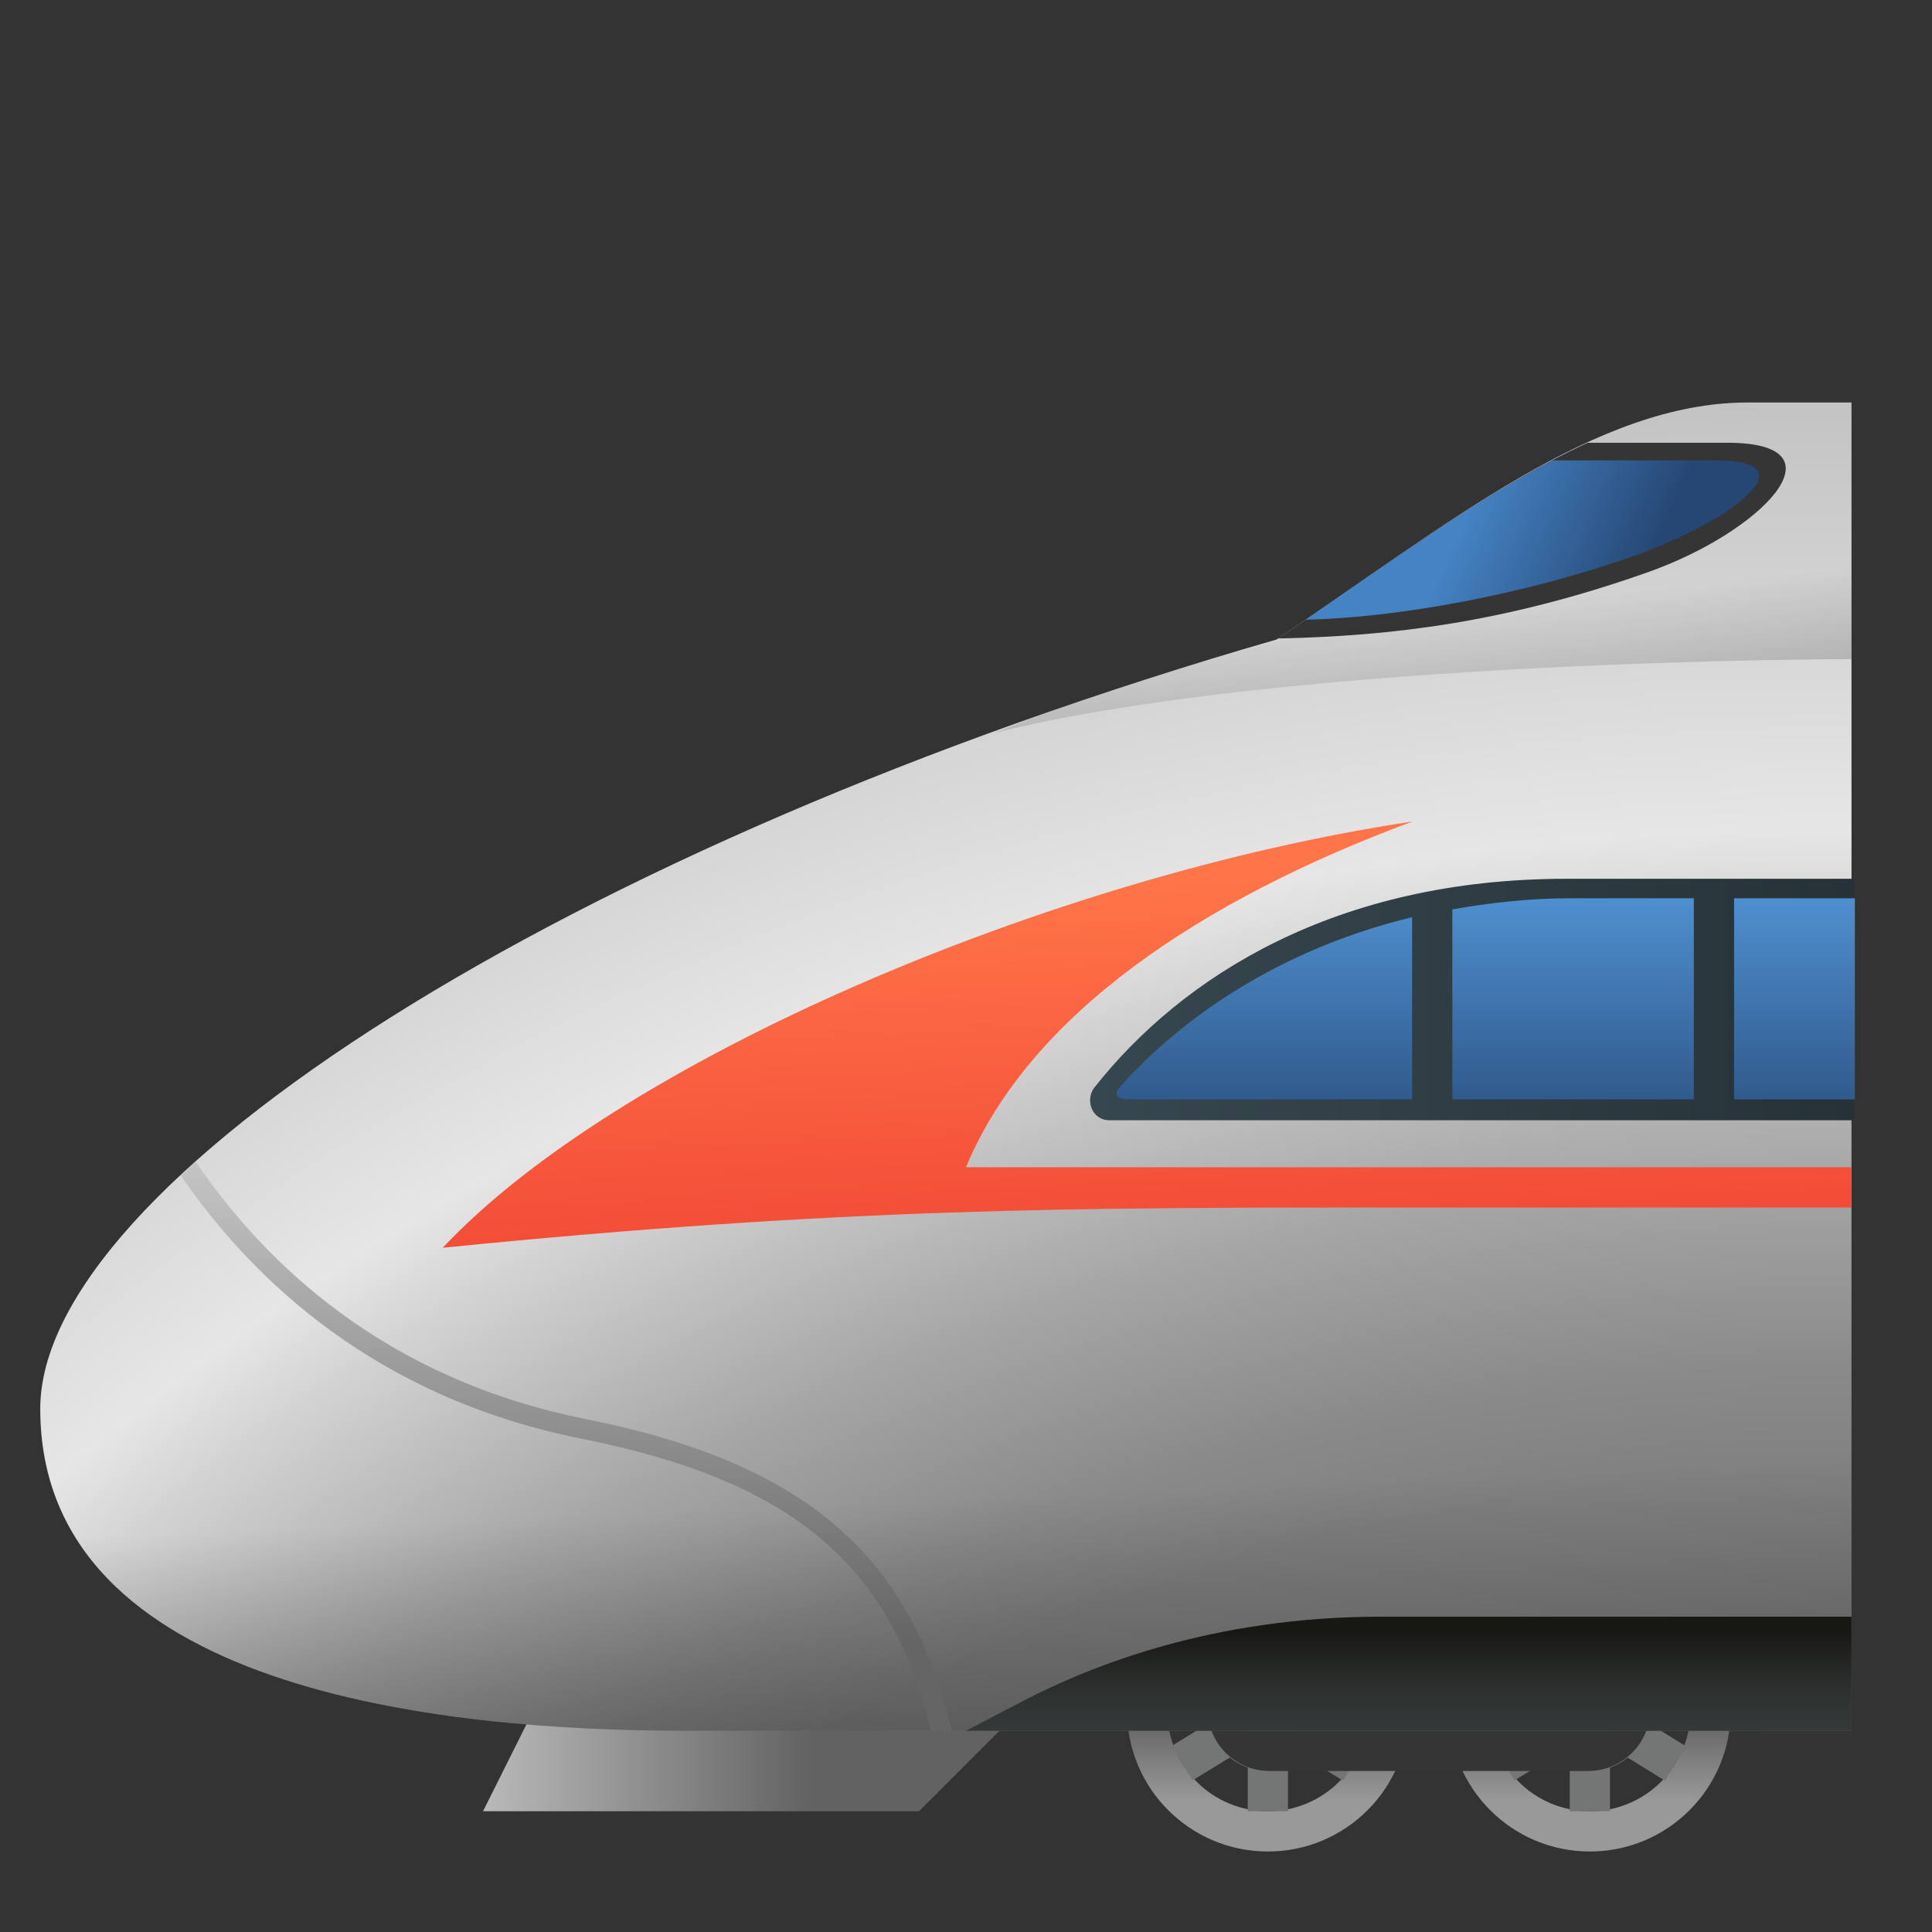 <svg width="120" height="120" viewBox="0 0 120 120" fill="none" xmlns="http://www.w3.org/2000/svg">
<rect x="0" y="0" width="120" height="120" fill="#333333" stroke="none"/>
<path d="M57.083 112.5L30 112.5L32.708 107.083L62.5 107.083L57.083 112.5Z" fill="url(#paint0_linear_930_14)"/>
<path d="M78.75 97.5C73.918 97.5 70 101.418 70 106.25C70 111.083 73.918 115 78.75 115C83.583 115 87.5 111.083 87.5 106.25C87.5 101.418 83.583 97.5 78.75 97.5ZM78.75 112.5C75.298 112.5 72.5 109.703 72.5 106.25C72.5 102.798 75.298 100 78.75 100C82.203 100 85 102.798 85 106.25C85 109.703 82.203 112.5 78.75 112.5Z" fill="url(#paint1_linear_930_14)"/>
<path d="M98.75 97.5C93.918 97.5 90 101.418 90 106.25C90 111.083 93.918 115 98.75 115C103.582 115 107.5 111.083 107.5 106.25C107.5 101.418 103.582 97.5 98.75 97.5ZM98.75 112.5C95.297 112.5 92.5 109.703 92.5 106.25C92.5 102.798 95.297 100 98.75 100C102.203 100 105 102.798 105 106.25C105 109.703 102.203 112.5 98.75 112.5Z" fill="url(#paint2_linear_930_14)"/>
<path d="M100 100H97.5V112.5H100V100Z" fill="#747575"/>
<path d="M92.767 108.448L94.073 110.58L104.733 104.052L103.428 101.92L92.767 108.448Z" fill="#747575"/>
<path d="M94.082 101.915L92.771 104.044L103.415 110.598L104.726 108.469L94.082 101.915Z" fill="#747575"/>
<path d="M98.75 110C100.821 110 102.5 108.321 102.5 106.25C102.5 104.179 100.821 102.5 98.75 102.5C96.679 102.5 95 104.179 95 106.25C95 108.321 96.679 110 98.75 110Z" fill="#747575"/>
<path d="M80 100H77.5V112.5H80V100Z" fill="#747575"/>
<path d="M72.767 108.448L74.073 110.58L84.733 104.052L83.427 101.92L72.767 108.448Z" fill="#747575"/>
<path d="M74.081 101.915L72.771 104.044L83.415 110.598L84.725 108.469L74.081 101.915Z" fill="#747575"/>
<path d="M78.75 110C80.821 110 82.5 108.321 82.5 106.25C82.5 104.179 80.821 102.5 78.75 102.5C76.679 102.5 75 104.179 75 106.25C75 108.321 76.679 110 78.75 110Z" fill="#747575"/>
<path d="M98.645 110L78.853 110C76.725 110 75 108.275 75 106.145V98.853C75 96.725 76.725 95 78.855 95L98.647 95C100.775 95 102.5 96.725 102.5 98.855V106.147C102.5 108.275 100.775 110 98.645 110Z" fill="#353535"/>
<path d="M100 105L77.5 105V107.5L100 107.5V105Z" fill="#5B5B5B"/>
<path d="M115 107.5L42.5 107.5C27.5 107.5 2.5 105 2.5 87.5C2.5 73.565 35 52.5 79.293 39.72C90 32.5 99.163 25 108.543 25L115 25L115 107.5Z" fill="url(#paint3_radial_930_14)"/>
<path d="M42.5 107.5L115 107.5L115 82.5C115 82.5 2.5 86.005 2.5 87.5C2.5 105 27.5 107.5 42.5 107.5Z" fill="url(#paint4_linear_930_14)"/>
<path d="M60 107.5L115 107.5V100.417H85.735C75.405 100.417 67.782 103.44 63.51 105.67L60 107.5Z" fill="url(#paint5_linear_930_14)"/>
<path d="M107.292 27.5C105.04 27.5 101.902 27.5 98.617 27.5C92.53 30.282 86.277 35.005 79.382 39.657C79.382 39.657 79.382 39.657 79.38 39.657C86.482 39.508 93.525 38.66 102.342 35.545C109.415 33.05 114.792 27.5 107.292 27.5Z" fill="#353535"/>
<path d="M106.562 28.595C104.865 28.595 99.352 28.595 96.402 28.595C91.522 31.163 86.492 34.788 81.087 38.492C86.862 38.362 94.712 36.925 101.482 34.532C107.255 32.492 112.682 28.595 106.562 28.595Z" fill="url(#paint6_linear_930_14)"/>
<path d="M97.287 54.583L115.207 54.583V69.582L68.922 69.582C67.775 69.582 67.4 68.278 67.972 67.55C73.433 60.633 82.987 54.583 97.287 54.583Z" fill="url(#paint7_linear_930_14)"/>
<path d="M115 34.062C107.813 34.062 82.188 37.292 61.77 45.52C80.208 40.938 115 40.938 115 40.938V34.062Z" fill="url(#paint8_linear_930_14)"/>
<path d="M115.208 55.795H107.708V68.282H115.208V55.795Z" fill="url(#paint9_linear_930_14)"/>
<path d="M90.208 68.28H105.208V55.792L97.593 55.792C94.96 55.792 92.53 56.075 90.208 56.483V68.28Z" fill="url(#paint10_linear_930_14)"/>
<path d="M87.708 56.968C79.44 58.968 73.358 63.255 69.593 67.478C69.055 68.08 69.473 68.28 70.19 68.28H87.708V56.968Z" fill="url(#paint11_linear_930_14)"/>
<path d="M60 72.5C63.94 62.995 74.647 55.883 87.74 51.023C65.107 54.417 38.297 65.978 27.5 77.5C52.5 75 66.667 75 87.5 75H115V72.5C91.43 72.5 68.495 72.5 60 72.5Z" fill="url(#paint12_linear_930_14)"/>
<path d="M12.147 72.142C11.825 72.43 11.53 72.715 11.225 73.002C15.687 79.507 23.357 86.81 36.13 89.362C49.137 91.965 55.335 97.112 57.825 107.5L59.105 107.5C56.552 96.497 49.89 90.84 36.375 88.138C23.895 85.642 16.452 78.475 12.147 72.142Z" fill="url(#paint13_linear_930_14)"/>
<defs>
<linearGradient id="paint0_linear_930_14" x1="30" y1="109.793" x2="50.417" y2="109.793" gradientUnits="userSpaceOnUse">
<stop stop-color="#B9B9B9"/>
<stop offset="1" stop-color="#626262"/>
</linearGradient>
<linearGradient id="paint1_linear_930_14" x1="78.75" y1="111.875" x2="78.75" y2="102.188" gradientUnits="userSpaceOnUse">
<stop stop-color="#999999"/>
<stop offset="1" stop-color="#333332"/>
</linearGradient>
<linearGradient id="paint2_linear_930_14" x1="98.75" y1="111.875" x2="98.75" y2="102.188" gradientUnits="userSpaceOnUse">
<stop stop-color="#999999"/>
<stop offset="1" stop-color="#333332"/>
</linearGradient>
<radialGradient id="paint3_radial_930_14" cx="0" cy="0" r="1" gradientUnits="userSpaceOnUse" gradientTransform="translate(113.958 223.49) scale(268.365 268.365)">
<stop offset="0.488" stop-color="#808080"/>
<stop offset="0.514" stop-color="#8A8A8A"/>
<stop offset="0.56" stop-color="#A6A6A6"/>
<stop offset="0.62" stop-color="#D3D3D3"/>
<stop offset="0.642" stop-color="#E6E6E6"/>
<stop offset="0.789" stop-color="#B3B3B3"/>
</radialGradient>
<linearGradient id="paint4_linear_930_14" x1="59.078" y1="92.888" x2="61.07" y2="139.737" gradientUnits="userSpaceOnUse">
<stop offset="0.007" stop-opacity="0"/>
<stop offset="0.893" stop-opacity="0.8"/>
</linearGradient>
<linearGradient id="paint5_linear_930_14" x1="87.5" y1="107.352" x2="87.5" y2="101.3" gradientUnits="userSpaceOnUse">
<stop stop-color="#343838"/>
<stop offset="0.331" stop-color="#2E3231"/>
<stop offset="0.813" stop-color="#1F201D"/>
<stop offset="0.999" stop-color="#171714"/>
</linearGradient>
<linearGradient id="paint6_linear_930_14" x1="91.072" y1="31.945" x2="101.595" y2="36.745" gradientUnits="userSpaceOnUse">
<stop stop-color="#4583C4"/>
<stop offset="1" stop-color="#264774"/>
</linearGradient>
<linearGradient id="paint7_linear_930_14" x1="67.707" y1="62.083" x2="115.207" y2="62.083" gradientUnits="userSpaceOnUse">
<stop stop-color="#37474F"/>
<stop offset="1" stop-color="#263238"/>
</linearGradient>
<linearGradient id="paint8_linear_930_14" x1="88.18" y1="37.96" x2="91.68" y2="69.045" gradientUnits="userSpaceOnUse">
<stop offset="0.007" stop-opacity="0"/>
<stop offset="0.893" stop-opacity="0.8"/>
</linearGradient>
<linearGradient id="paint9_linear_930_14" x1="111.458" y1="50.625" x2="111.458" y2="68.125" gradientUnits="userSpaceOnUse">
<stop stop-color="#5BA5EA"/>
<stop offset="1" stop-color="#315B8E"/>
</linearGradient>
<linearGradient id="paint10_linear_930_14" x1="97.708" y1="50.625" x2="97.708" y2="68.125" gradientUnits="userSpaceOnUse">
<stop stop-color="#5BA5EA"/>
<stop offset="1" stop-color="#315B8E"/>
</linearGradient>
<linearGradient id="paint11_linear_930_14" x1="78.53" y1="50.625" x2="78.53" y2="68.125" gradientUnits="userSpaceOnUse">
<stop stop-color="#5BA5EA"/>
<stop offset="1" stop-color="#315B8E"/>
</linearGradient>
<linearGradient id="paint12_linear_930_14" x1="70.392" y1="54.818" x2="72.355" y2="100.98" gradientUnits="userSpaceOnUse">
<stop stop-color="#FF7448"/>
<stop offset="1" stop-color="#E51E25"/>
</linearGradient>
<linearGradient id="paint13_linear_930_14" x1="35.162" y1="101.905" x2="35.162" y2="54.025" gradientUnits="userSpaceOnUse">
<stop stop-color="#656565"/>
<stop offset="1" stop-color="white"/>
</linearGradient>
</defs>
</svg>
